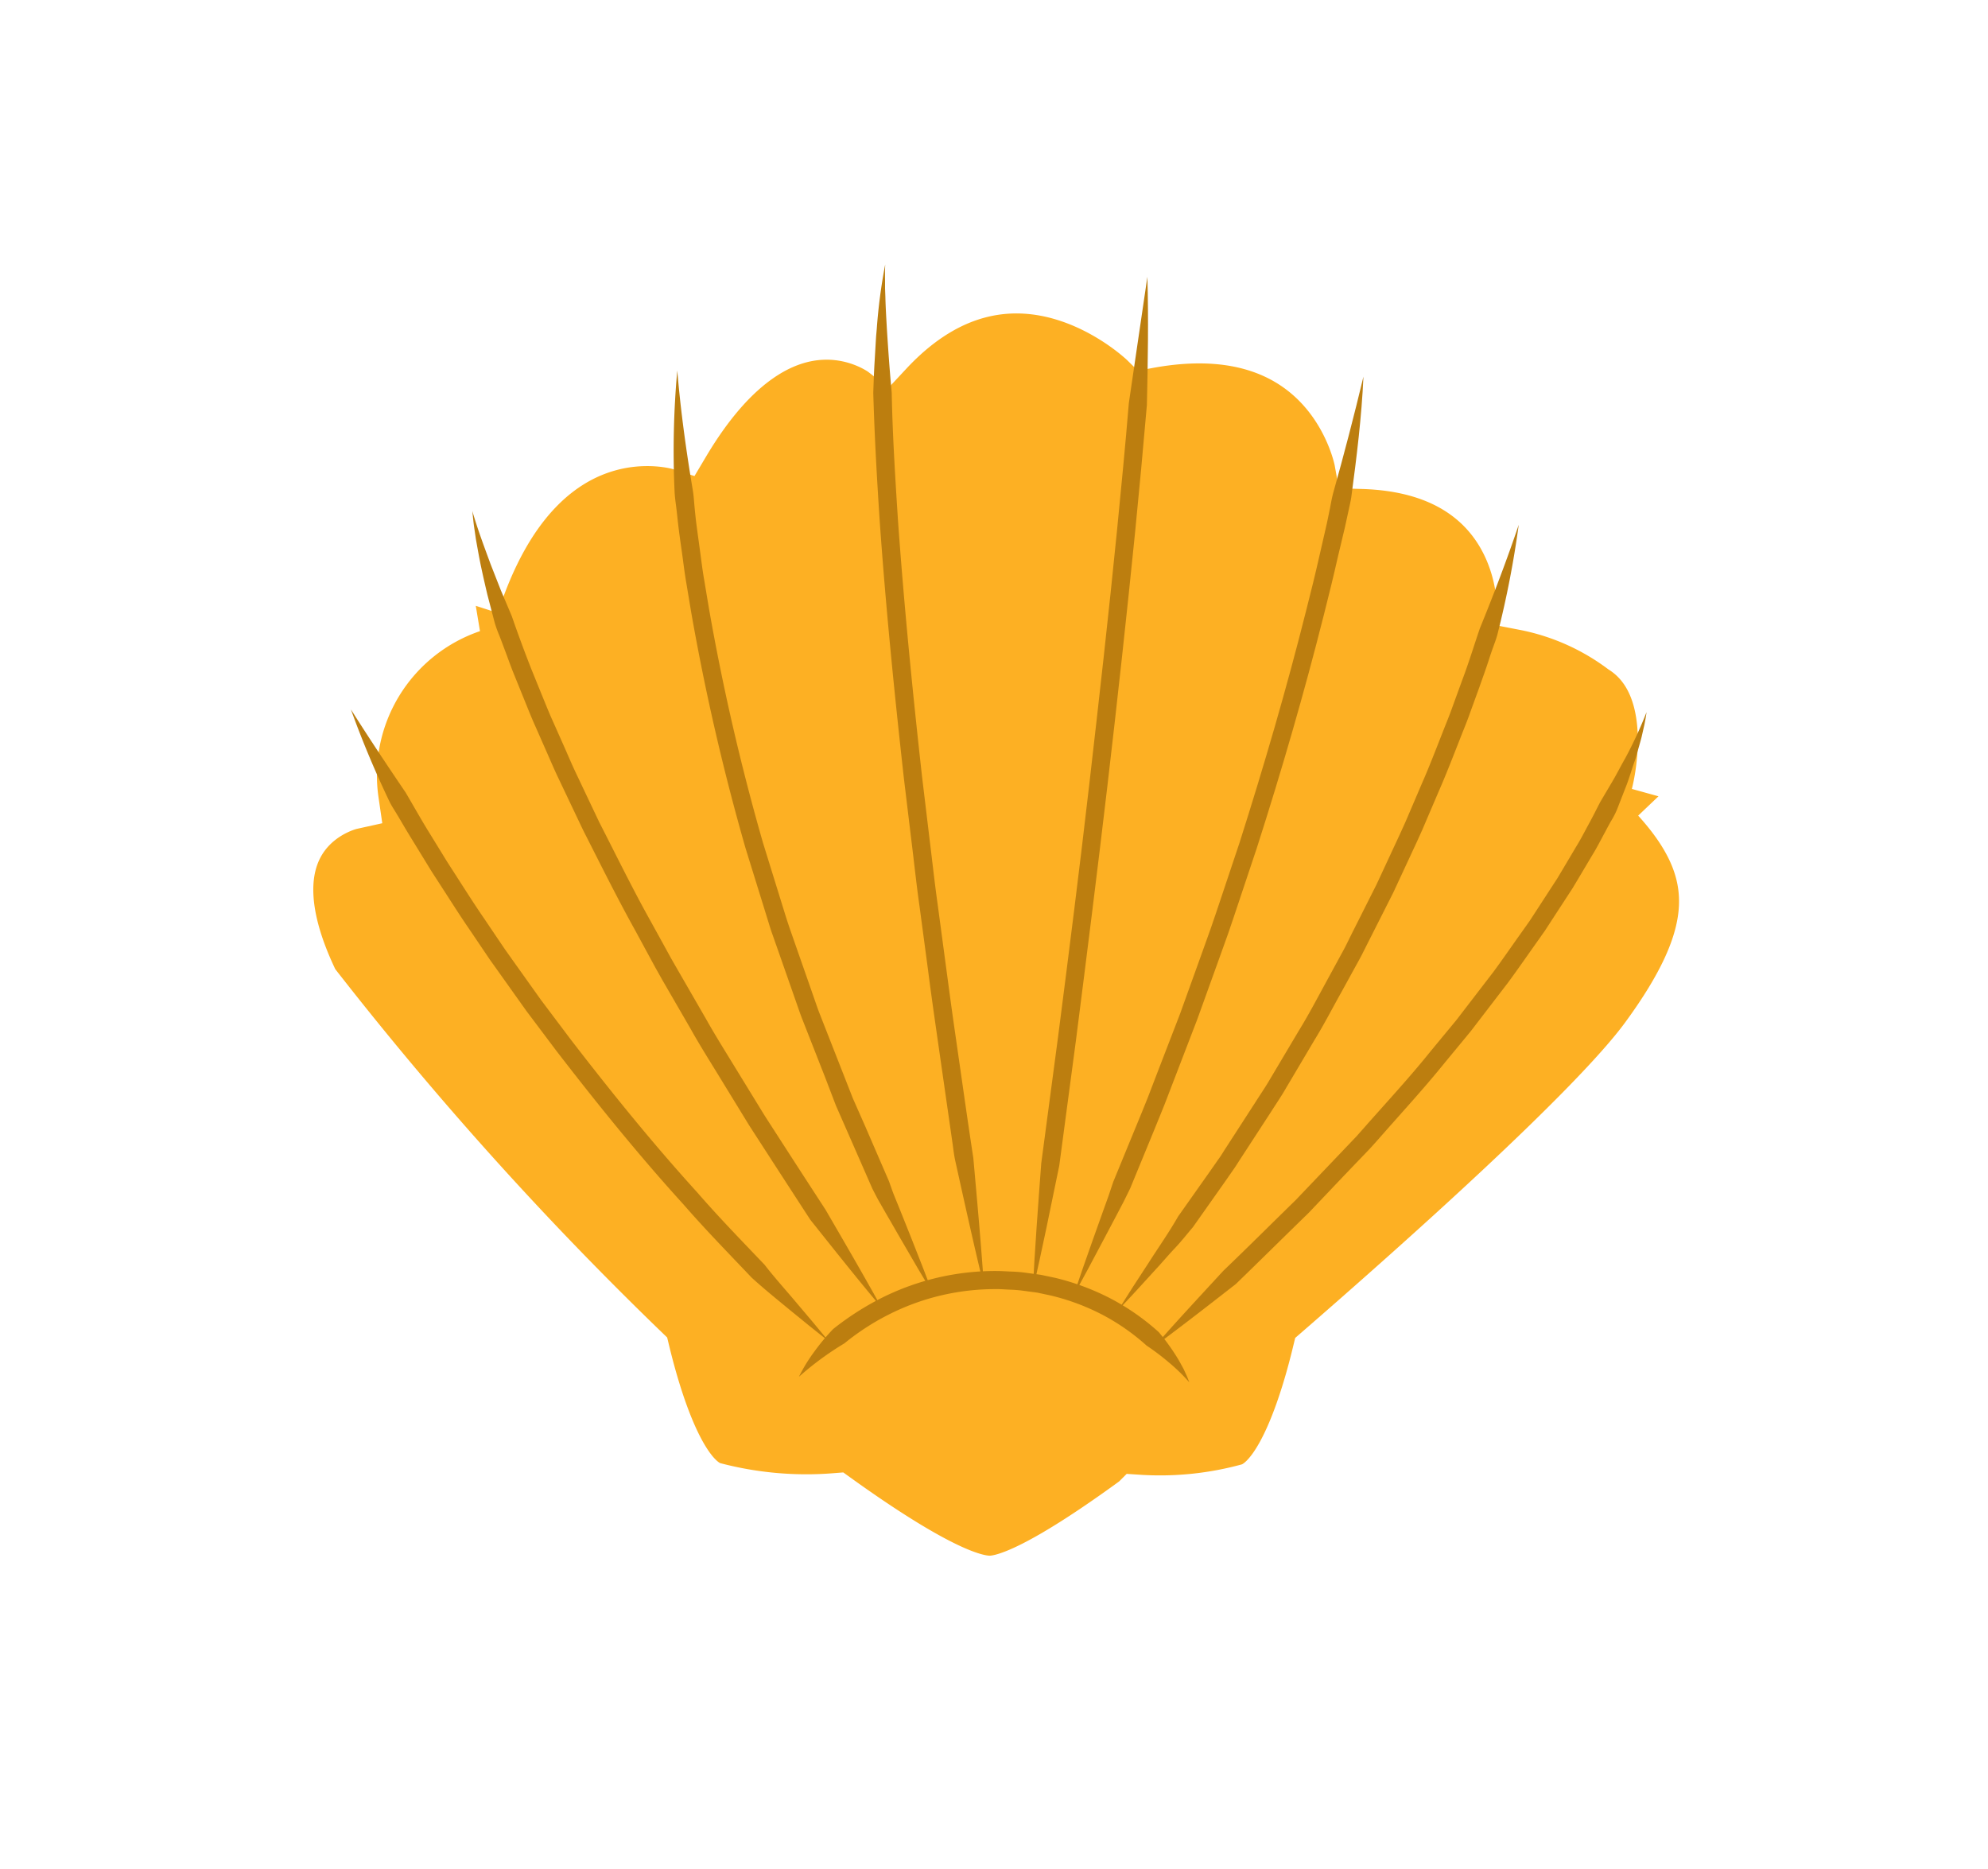 <svg height="65.675" viewBox="0 0 69.872 65.675" width="69.872" xmlns="http://www.w3.org/2000/svg" xmlns:xlink="http://www.w3.org/1999/xlink"><filter id="a" filterUnits="userSpaceOnUse" height="65.675" width="69.872" x="0" y="0"><feOffset dy="3"/><feGaussianBlur result="blur" stdDeviation="3"/><feFlood flood-opacity=".161"/><feComposite in2="blur" operator="in"/><feComposite in="SourceGraphic"/></filter><g filter="url(#a)" transform="translate(0 -.001)"><path d="m307.548 285.182s1.061-3.827-1.222-5.293a8.585 8.585 0 0 0 -3.5-1.547s0-4.8-5.7-4.967c0 0-.977-5.456-7.573-4.235 0 0-4.641-4.561-9.2.326 0 0-3.583-2.768-7.166 3.258 0 0-5.048-1.628-7.41 5.7a6.349 6.349 0 0 0 -4.234 6.921s-4.071.9-1.384 6.433a122.99 122.99 0 0 0 11.616 12.932c.392 1.624 1.236 4.433 2.458 4.85a12.886 12.886 0 0 0 4.349.4c1.9 1.364 4.289 2.9 5.434 2.9 1.048 0 3.269-1.437 5.2-2.847a11.872 11.872 0 0 0 3.976-.411c1.221-.417 2.064-3.223 2.457-4.848 3.686-3.2 9.679-8.55 11.5-11.032 2.679-3.655 2.761-5.934.399-8.54z" fill="#fdb023" stroke="#fff" stroke-width="2" transform="translate(-249.23 -260.19)"/></g><g fill="#bc7e0f"><path d="m280.94 438.19c.627.991 1.272 1.961 1.925 2.922.294.5.576 1.007.885 1.5l.456.742c.15.248.312.49.467.735.314.488.625.979.955 1.457l.487.722.244.36.252.355 1.011 1.419 1.046 1.39c1.417 1.839 2.878 3.648 4.441 5.367.761.877 1.574 1.711 2.373 2.55.358.462.749.892 1.125 1.34l.566.669.561.678-.687-.548-.682-.555c-.452-.374-.91-.742-1.343-1.138-.805-.849-1.624-1.685-2.391-2.567-1.574-1.731-3.047-3.554-4.474-5.406l-1.052-1.4-1.018-1.43-.255-.357-.246-.364-.491-.727c-.333-.482-.642-.976-.962-1.468-.157-.247-.321-.49-.472-.74l-.459-.749c-.154-.249-.308-.5-.453-.749-.074-.126-.148-.252-.225-.378s-.157-.247-.222-.379a35.045 35.045 0 0 1 -1.362-3.251z" transform="translate(-268.607 -413.26)"/><path d="m320.85 373c.183.635.416 1.252.642 1.868l.36.917.384.907q.321.927.68 1.843l.37.911c.124.3.244.608.38.908l.4.9c.134.3.259.6.4.9l.844 1.78c.6 1.17 1.176 2.353 1.818 3.5l.476.864.235.428.246.428.987 1.711c.321.573.673 1.129 1.015 1.691l1.031 1.681q1.069 1.662 2.145 3.315c.662 1.139 1.327 2.279 1.967 3.44-.856-1.014-1.674-2.049-2.5-3.084q-1.081-1.662-2.155-3.326l-1.035-1.69c-.344-.564-.7-1.123-1.021-1.7l-.991-1.711-.244-.435-.237-.436-.473-.872c-.642-1.154-1.229-2.341-1.829-3.52l-.856-1.8c-.145-.3-.272-.6-.407-.906l-.4-.909c-.137-.3-.259-.61-.384-.917l-.373-.921c-.126-.306-.234-.62-.352-.929-.058-.155-.115-.311-.176-.465a4.034 4.034 0 0 1 -.167-.469l-.251-.962c-.076-.321-.151-.648-.22-.973s-.125-.653-.184-.98l-.072-.493c-.021-.173-.037-.335-.053-.494z" transform="translate(-304.249 -355.042)"/><path d="m388.417 323.37c.118 1.415.313 2.813.545 4.2.029.174.041.35.056.524s.034.35.053.525c.043.349.093.7.14 1.046s.089.7.149 1.045l.174 1.041a79.314 79.314 0 0 0 1.9 8.229l.625 2.018.155.5q.079.253.164.5l.349 1 .35 1 .174.5c.058.166.114.333.181.5l.772 1.968.386.984.428.968.838 1.937c.061.166.116.335.182.5l.2.491.394.985.389.988.383.995-.544-.913-.535-.92c-.18-.307-.354-.616-.535-.924l-.265-.463c-.09-.154-.167-.314-.25-.471l-.855-1.951-.428-.975-.379-.99-.78-1.987c-.067-.164-.124-.332-.183-.5l-.175-.5-.352-1.005-.351-1c-.061-.167-.113-.337-.165-.507l-.157-.508-.63-2.032a80.43 80.43 0 0 1 -1.913-8.3l-.175-1.051c-.061-.35-.1-.7-.151-1.056s-.1-.7-.141-1.057c-.019-.176-.037-.354-.06-.535s-.048-.352-.057-.535a31.285 31.285 0 0 1 .094-4.264z" transform="translate(-364.613 -310.348)"/><path d="m454.758 288.51c-.007.189-.009.378-.005.566v.282l.011.282c.009.376.032.749.053 1.127.047.749.1 1.5.17 2.246.03 1.5.124 3 .221 4.5.214 2.994.511 5.989.844 8.983l.269 2.24c.093.749.174 1.5.278 2.239l.3 2.237c.1.749.2 1.5.307 2.236l.321 2.234q.159 1.116.329 2.233c.134 1.5.271 3 .373 4.513-.357-1.468-.681-2.942-1.008-4.417-.041-.185-.063-.372-.088-.558l-.08-.559-.161-1.12-.321-2.237c-.107-.749-.214-1.5-.308-2.239l-.3-2.246c-.107-.749-.185-1.5-.278-2.246l-.271-2.246c-.334-2.994-.635-6-.847-9.01-.1-1.507-.185-3.014-.228-4.526.012-.379.025-.757.049-1.136l.033-.567.017-.283.025-.283a19.47 19.47 0 0 1 .295-2.245z" transform="translate(-423.646 -279.216)"/><path d="m511.159 292.57c.043 1.5.017 3-.017 4.5l-.2 2.235-.214 2.233c-.3 2.977-.626 5.95-.974 8.92s-.722 5.937-1.1 8.9l-.592 4.446c-.3 1.468-.6 2.936-.933 4.4.077-1.5.189-2.994.3-4.485l.591-4.442c.382-2.963.758-5.928 1.1-8.9s.678-5.936.973-8.908c.146-1.487.292-2.973.414-4.461z" transform="translate(-470.832 -282.842)"/><path d="m531.253 325.36c-.064 1.42-.239 2.831-.428 4.24-.027.177-.071.348-.107.521s-.076.347-.113.52l-.247 1.037c-.081.345-.156.691-.243 1.036l-.257 1.032c-.693 2.749-1.486 5.477-2.353 8.18l-.674 2.018c-.114.336-.222.673-.341 1.009l-.359 1-.721 2-.764 1.987-.382.994c-.13.329-.268.657-.4.985l-.81 1.969-.236.478-.248.473-.5.945-.5.941-.51.937.344-1.009.352-1 .357-1 .18-.5.168-.5.806-1.96c.134-.328.271-.653.4-.981l.38-.99.764-1.98.718-1.994.358-1c.118-.333.226-.669.339-1l.672-2.009c.856-2.691 1.648-5.4 2.337-8.141l.257-1.027c.086-.343.16-.687.241-1.031l.236-1.031c.036-.172.074-.345.107-.518s.062-.347.107-.517q.574-2.044 1.07-4.114z" transform="translate(-483.332 -312.125)"/><path d="m550.953 377.5a34.413 34.413 0 0 1 -.749 3.855c-.042.158-.1.31-.156.464s-.107.309-.157.464c-.1.311-.214.618-.321.925l-.335.922c-.107.308-.236.609-.353.913-.24.607-.474 1.218-.737 1.818l-.385.9-.192.45-.2.443-.826 1.776-.885 1.75-.22.437c-.075.145-.156.288-.233.428l-.47.856c-.321.571-.617 1.151-.962 1.711l-1 1.688c-.161.283-.348.553-.522.828l-.535.822-.535.822c-.09.136-.173.277-.269.409l-.278.4-1.129 1.6c-.214.252-.413.508-.642.749s-.435.489-.658.729l-.661.724-.667.717.525-.829.535-.821c.35-.549.724-1.078 1.047-1.644l1.121-1.587.279-.4c.1-.132.179-.271.267-.405l.528-.816.527-.815c.174-.274.358-.54.519-.821l.993-1.67c.34-.551.642-1.126.951-1.693l.466-.856c.077-.143.157-.283.231-.428l.214-.433.874-1.736.819-1.762.2-.441.191-.446.382-.893c.261-.592.493-1.2.73-1.8.116-.3.243-.6.35-.906l.332-.912c.23-.605.418-1.224.627-1.837.489-1.197.951-2.411 1.369-3.649z" transform="translate(-497.574 -359.061)"/><path d="m566.358 439.11c-.017.148-.047.294-.075.442l-.1.438c-.037.145-.08.289-.121.433s-.078.291-.128.428-.094.284-.142.428-.094.287-.15.428l-.328.84a3.064 3.064 0 0 1 -.209.4c-.074.13-.144.263-.214.395-.144.262-.279.535-.436.785l-.458.771-.23.385-.244.375-.488.749-.244.376-.258.366c-.346.486-.684.977-1.038 1.458l-1.088 1.419c-.091.118-.179.238-.274.353l-.284.344-.569.689c-.749.93-1.556 1.8-2.343 2.7l-.3.334-.308.321-.616.642-1.234 1.3c-.856.831-1.7 1.669-2.553 2.494-.942.734-1.881 1.467-2.84 2.174.788-.9 1.6-1.769 2.4-2.639.856-.82 1.691-1.653 2.537-2.479l1.225-1.283.612-.642.306-.321.294-.332c.781-.885 1.586-1.752 2.324-2.674l.564-.682.282-.341c.094-.113.181-.233.272-.35l1.076-1.4c.35-.475.683-.962 1.026-1.441l.255-.361.241-.37.481-.741.241-.37.226-.379.45-.758c.155-.25.287-.513.428-.77.07-.129.14-.259.206-.389s.133-.262.2-.39l.449-.76c.149-.255.279-.518.428-.775a14.586 14.586 0 0 0 .749-1.62z" transform="translate(-508.488 -414.082)"/><path d="m430.08 626.5a5.7 5.7 0 0 1 .535-.876 7.6 7.6 0 0 1 .666-.8 9.928 9.928 0 0 1 1.741-1.113 8.918 8.918 0 0 1 4.007-.928c.172 0 .344.014.518.02a4.625 4.625 0 0 1 .515.043l.514.07.508.107a8.611 8.611 0 0 1 1.945.724 8.2 8.2 0 0 1 1.7 1.186 7.613 7.613 0 0 1 .614.842c.093.145.174.3.256.449l.107.233c.034.078.064.158.094.237a6.477 6.477 0 0 0 -.72-.7 8.539 8.539 0 0 0 -.781-.59 7.612 7.612 0 0 0 -1.573-1.094 7.9 7.9 0 0 0 -1.8-.667l-.469-.1-.477-.064a4.5 4.5 0 0 0 -.48-.04c-.16-.005-.321-.022-.482-.019a8.275 8.275 0 0 0 -3.719.862 8.576 8.576 0 0 0 -1.62 1.043 10.661 10.661 0 0 0 -1.599 1.175z" transform="translate(-402 -578.118)"/></g></svg>